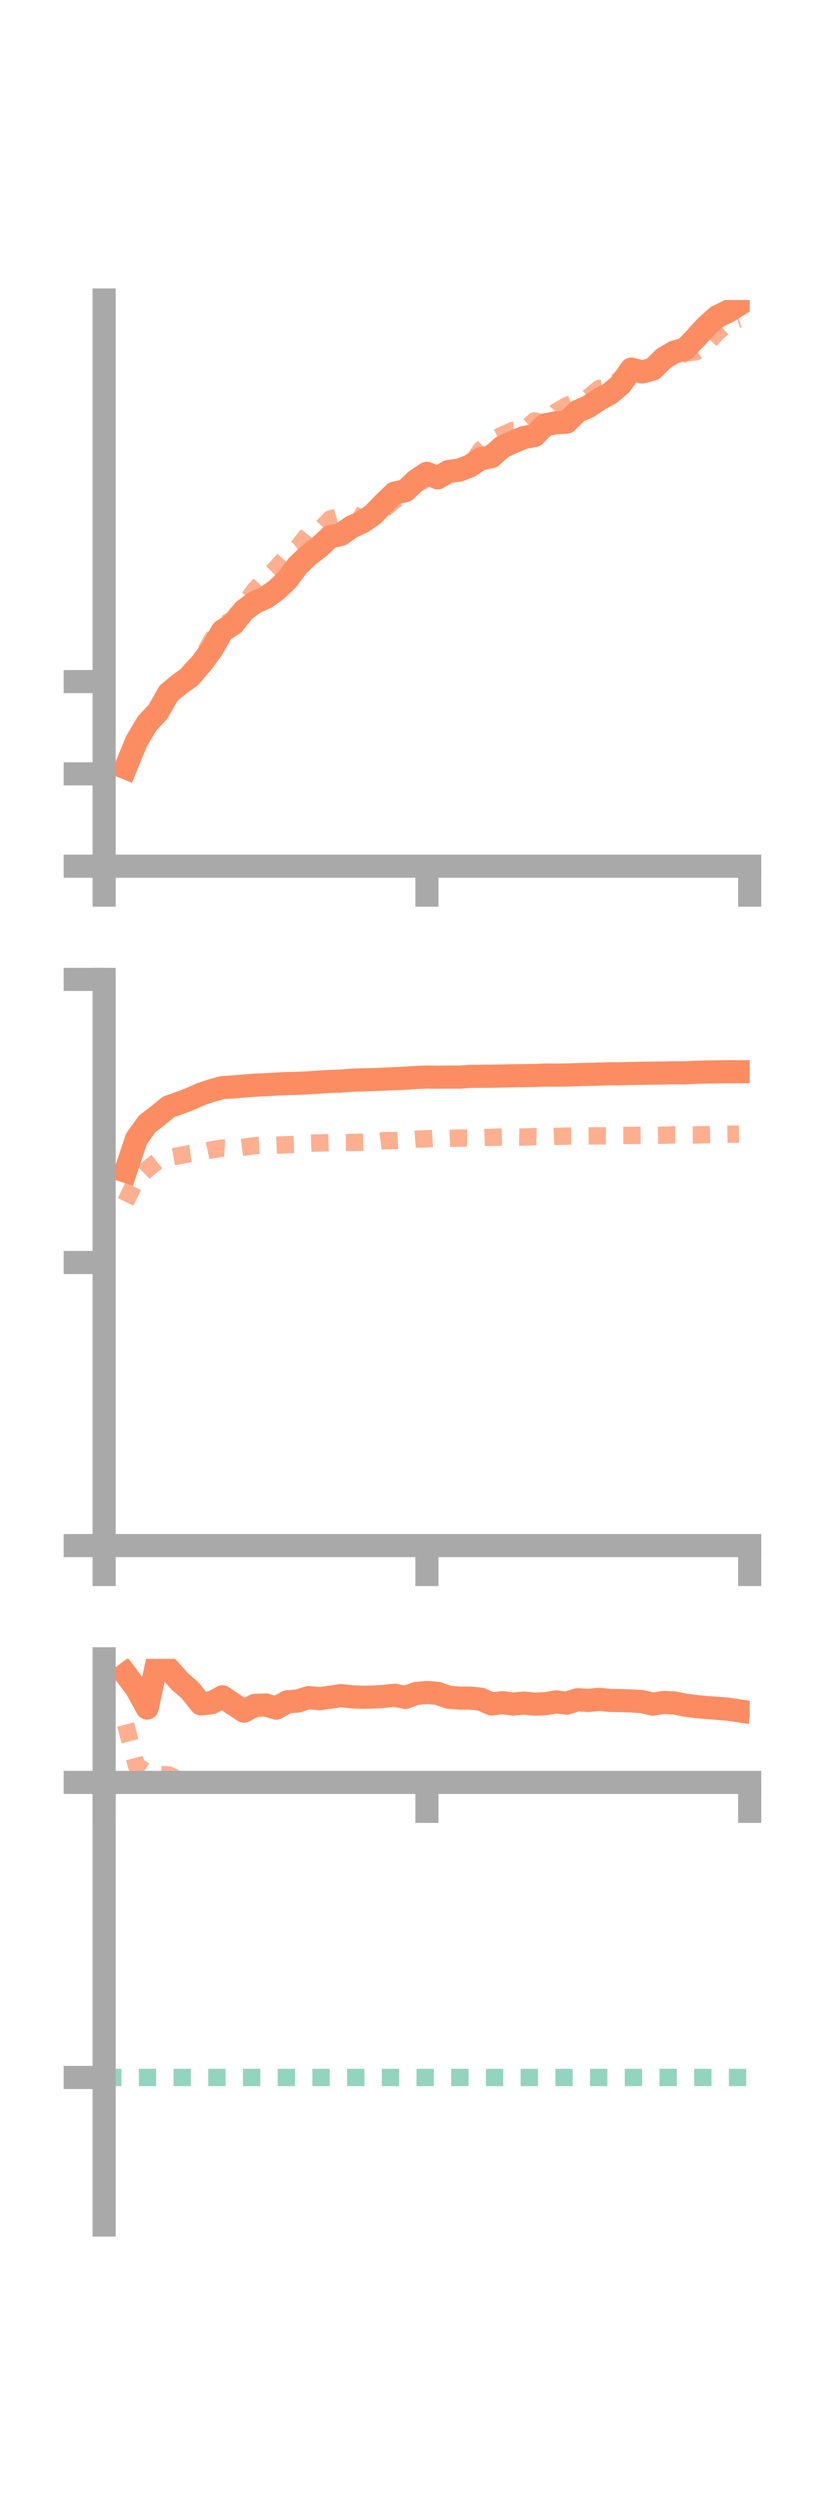 <?xml version="1.0" encoding="utf-8" standalone="no"?>
<!DOCTYPE svg PUBLIC "-//W3C//DTD SVG 1.1//EN"
  "http://www.w3.org/Graphics/SVG/1.1/DTD/svg11.dtd">
<!-- Created with matplotlib (https://matplotlib.org/) -->
<svg height="216pt" version="1.1" viewBox="0 0 72 216" width="72pt" xmlns="http://www.w3.org/2000/svg" xmlns:xlink="http://www.w3.org/1999/xlink">
 <defs>
  <style type="text/css">*{stroke-linecap:butt;stroke-linejoin:round;}</style>
 </defs>
 <g id="figure_1">
  <g id="patch_1">
   <path d="M 0 216 
L 72 216 
L 72 0 
L 0 0 
z
" style="fill:none;"/>
  </g>
  <g id="axes_1">
   <g id="patch_2">
    <path d="M 9 74.838 
L 64.8 74.838 
L 64.8 25.92 
L 9 25.92 
z
" style="fill:none;"/>
   </g>
   <g id="matplotlib.axis_1">
    <g id="xtick_1">
     <g id="line2d_1">
      <defs>
       <path d="M 0 0 
L 0 3.5 
" id="m61c2a48303" style="stroke:#a9a9a9;stroke-width:2;"/>
      </defs>
      <g>
       <use style="fill:#a9a9a9;stroke:#a9a9a9;stroke-width:2;" x="9" xlink:href="#m61c2a48303" y="74.838"/>
      </g>
     </g>
    </g>
    <g id="xtick_2">
     <g id="line2d_2">
      <g>
       <use style="fill:#a9a9a9;stroke:#a9a9a9;stroke-width:2;" x="36.9" xlink:href="#m61c2a48303" y="74.838"/>
      </g>
     </g>
    </g>
    <g id="xtick_3">
     <g id="line2d_3">
      <g>
       <use style="fill:#a9a9a9;stroke:#a9a9a9;stroke-width:2;" x="64.8" xlink:href="#m61c2a48303" y="74.838"/>
      </g>
     </g>
    </g>
   </g>
   <g id="matplotlib.axis_2">
    <g id="ytick_1">
     <g id="line2d_4">
      <defs>
       <path d="M 0 0 
L -3.5 0 
" id="md9dc76cf8a" style="stroke:#a9a9a9;stroke-width:2;"/>
      </defs>
      <g>
       <use style="fill:#a9a9a9;stroke:#a9a9a9;stroke-width:2;" x="9" xlink:href="#md9dc76cf8a" y="74.838"/>
      </g>
     </g>
    </g>
    <g id="ytick_2">
     <g id="line2d_5">
      <g>
       <use style="fill:#a9a9a9;stroke:#a9a9a9;stroke-width:2;" x="9" xlink:href="#md9dc76cf8a" y="66.863"/>
      </g>
     </g>
    </g>
    <g id="ytick_3">
     <g id="line2d_6">
      <g>
       <use style="fill:#a9a9a9;stroke:#a9a9a9;stroke-width:2;" x="9" xlink:href="#md9dc76cf8a" y="58.889"/>
      </g>
     </g>
    </g>
   </g>
   <g id="line2d_7">
    <path clip-path="url(#p4e4e3678b7)" d="M 10.86 66.335 
L 11.79 64.066 
L 12.72 62.496 
L 13.65 61.507 
L 14.58 59.879 
L 15.51 59.116 
L 16.44 58.454 
L 17.37 57.364 
L 18.3 56.132 
L 19.23 54.503 
L 20.16 53.911 
L 21.09 52.741 
L 22.02 52.049 
L 22.95 51.641 
L 23.88 50.983 
L 24.81 50.102 
L 25.74 48.862 
L 26.67 47.972 
L 27.6 47.262 
L 28.53 46.38 
L 29.46 46.179 
L 30.39 45.522 
L 31.32 45.099 
L 32.25 44.46 
L 33.18 43.493 
L 34.11 42.602 
L 35.04 42.396 
L 35.97 41.501 
L 36.9 40.895 
L 37.83 41.288 
L 38.76 40.736 
L 39.69 40.621 
L 40.62 40.261 
L 41.55 39.643 
L 42.48 39.453 
L 43.41 38.616 
L 44.34 38.194 
L 45.27 37.805 
L 46.2 37.632 
L 47.13 36.701 
L 48.06 36.53 
L 48.99 36.471 
L 49.92 35.54 
L 50.85 35.138 
L 51.78 34.507 
L 52.71 34.004 
L 53.64 33.222 
L 54.57 31.887 
L 55.5 32.139 
L 56.43 31.89 
L 57.36 30.963 
L 58.29 30.413 
L 59.22 30.161 
L 60.15 29.183 
L 61.08 28.167 
L 62.01 27.346 
L 62.94 26.9 
L 63.87 26.319 
" style="fill:none;stroke:#fc8d62;stroke-linecap:square;stroke-width:2;"/>
   </g>
   <g id="line2d_8">
    <path clip-path="url(#p4e4e3678b7)" d="M 10.86 65.986 
L 11.79 64.32 
L 12.72 62.756 
L 13.65 61.357 
L 14.58 60.344 
L 15.51 59.154 
L 16.44 57.949 
L 17.37 57.011 
L 18.3 55.312 
L 19.23 54.053 
L 20.16 53.482 
L 21.09 52.248 
L 22.02 50.976 
L 22.95 49.994 
L 23.88 49.084 
L 24.81 47.999 
L 25.74 47.28 
L 26.67 46.101 
L 27.6 45.836 
L 28.53 44.85 
L 29.46 44.584 
L 30.39 44.354 
L 31.32 44.86 
L 32.25 44.447 
L 33.18 44 
L 34.11 43.224 
L 35.04 42.704 
L 35.97 41.858 
L 36.9 41.359 
L 37.83 40.967 
L 38.76 40.972 
L 39.69 40.571 
L 40.62 40.258 
L 41.55 38.878 
L 42.48 38.054 
L 43.41 37.599 
L 44.34 37.187 
L 45.27 37.191 
L 46.2 36.361 
L 47.13 36.641 
L 48.06 35.581 
L 48.99 35.038 
L 49.92 34.688 
L 50.85 34.349 
L 51.78 33.575 
L 52.71 33.491 
L 53.64 32.717 
L 54.57 32.57 
L 55.5 32.268 
L 56.43 31.769 
L 57.36 31.346 
L 58.29 31.011 
L 59.22 30.513 
L 60.15 30.4 
L 61.08 29.725 
L 62.01 28.724 
L 62.94 27.879 
L 63.87 27.575 
" style="fill:none;stroke:#fc8d62;stroke-dasharray:1.5,1.5;stroke-dashoffset:0;stroke-opacity:0.7;stroke-width:1.5;"/>
   </g>
   <g id="patch_3">
    <path d="M 9 74.838 
L 9 25.92 
" style="fill:none;stroke:#a9a9a9;stroke-linecap:square;stroke-linejoin:miter;stroke-width:2;"/>
   </g>
   <g id="patch_4">
    <path d="M 64.8 74.838 
L 64.8 25.92 
" style="fill:none;"/>
   </g>
   <g id="patch_5">
    <path d="M 9 74.838 
L 64.8 74.838 
" style="fill:none;stroke:#a9a9a9;stroke-linecap:square;stroke-linejoin:miter;stroke-width:2;"/>
   </g>
   <g id="patch_6">
    <path d="M 9 25.92 
L 64.8 25.92 
" style="fill:none;"/>
   </g>
  </g>
  <g id="axes_2">
   <g id="patch_7">
    <path d="M 9 133.539 
L 64.8 133.539 
L 64.8 84.621 
L 9 84.621 
z
" style="fill:none;"/>
   </g>
   <g id="matplotlib.axis_3">
    <g id="xtick_4">
     <g id="line2d_9">
      <g>
       <use style="fill:#a9a9a9;stroke:#a9a9a9;stroke-width:2;" x="9" xlink:href="#m61c2a48303" y="133.539"/>
      </g>
     </g>
    </g>
    <g id="xtick_5">
     <g id="line2d_10">
      <g>
       <use style="fill:#a9a9a9;stroke:#a9a9a9;stroke-width:2;" x="36.9" xlink:href="#m61c2a48303" y="133.539"/>
      </g>
     </g>
    </g>
    <g id="xtick_6">
     <g id="line2d_11">
      <g>
       <use style="fill:#a9a9a9;stroke:#a9a9a9;stroke-width:2;" x="64.8" xlink:href="#m61c2a48303" y="133.539"/>
      </g>
     </g>
    </g>
   </g>
   <g id="matplotlib.axis_4">
    <g id="ytick_4">
     <g id="line2d_12">
      <g>
       <use style="fill:#a9a9a9;stroke:#a9a9a9;stroke-width:2;" x="9" xlink:href="#md9dc76cf8a" y="133.539"/>
      </g>
     </g>
    </g>
    <g id="ytick_5">
     <g id="line2d_13">
      <g>
       <use style="fill:#a9a9a9;stroke:#a9a9a9;stroke-width:2;" x="9" xlink:href="#md9dc76cf8a" y="109.08"/>
      </g>
     </g>
    </g>
    <g id="ytick_6">
     <g id="line2d_14">
      <g>
       <use style="fill:#a9a9a9;stroke:#a9a9a9;stroke-width:2;" x="9" xlink:href="#md9dc76cf8a" y="84.621"/>
      </g>
     </g>
    </g>
   </g>
   <g id="line2d_15">
    <path clip-path="url(#p35213e43f5)" d="M 10.86 101.195 
L 11.79 98.405 
L 12.72 97.107 
L 13.65 96.391 
L 14.58 95.629 
L 15.51 95.306 
L 16.44 94.95 
L 17.37 94.534 
L 18.3 94.219 
L 19.23 93.967 
L 20.16 93.913 
L 21.09 93.835 
L 22.02 93.76 
L 22.95 93.721 
L 23.88 93.665 
L 24.81 93.624 
L 25.74 93.6 
L 26.67 93.558 
L 27.6 93.493 
L 28.53 93.433 
L 29.46 93.408 
L 30.39 93.331 
L 31.32 93.302 
L 32.25 93.277 
L 33.18 93.239 
L 34.11 93.196 
L 35.04 93.159 
L 35.97 93.093 
L 36.9 93.058 
L 37.83 93.07 
L 38.76 93.058 
L 39.69 93.064 
L 40.62 92.998 
L 41.55 92.993 
L 42.48 92.985 
L 43.41 92.968 
L 44.34 92.947 
L 45.27 92.939 
L 46.2 92.926 
L 47.13 92.884 
L 48.06 92.89 
L 48.99 92.882 
L 49.92 92.849 
L 50.85 92.825 
L 51.78 92.801 
L 52.71 92.777 
L 53.64 92.772 
L 54.57 92.748 
L 55.5 92.733 
L 56.43 92.72 
L 57.36 92.711 
L 58.29 92.686 
L 59.22 92.691 
L 60.15 92.643 
L 61.08 92.623 
L 62.01 92.607 
L 62.94 92.596 
L 63.87 92.597 
" style="fill:none;stroke:#fc8d62;stroke-linecap:square;stroke-width:2;"/>
   </g>
   <g id="line2d_16">
    <path clip-path="url(#p35213e43f5)" d="M 10.86 103.845 
L 11.79 101.926 
L 12.72 101.025 
L 13.65 100.287 
L 14.58 100.007 
L 15.51 99.844 
L 16.44 99.672 
L 17.37 99.551 
L 18.3 99.346 
L 19.23 99.193 
L 20.16 99.247 
L 21.09 99.117 
L 22.02 98.985 
L 22.95 98.927 
L 23.88 98.943 
L 24.81 98.905 
L 25.74 98.869 
L 26.67 98.78 
L 27.6 98.752 
L 28.53 98.729 
L 29.46 98.723 
L 30.39 98.711 
L 31.32 98.692 
L 32.25 98.675 
L 33.18 98.555 
L 34.11 98.549 
L 35.04 98.501 
L 35.97 98.426 
L 36.9 98.391 
L 37.83 98.336 
L 38.76 98.359 
L 39.69 98.327 
L 40.62 98.342 
L 41.55 98.302 
L 42.48 98.264 
L 43.41 98.24 
L 44.34 98.225 
L 45.27 98.243 
L 46.2 98.207 
L 47.13 98.228 
L 48.06 98.183 
L 48.99 98.157 
L 49.92 98.146 
L 50.85 98.145 
L 51.78 98.14 
L 52.71 98.145 
L 53.64 98.108 
L 54.57 98.102 
L 55.5 98.094 
L 56.43 98.097 
L 57.36 98.084 
L 58.29 98.05 
L 59.22 98.059 
L 60.15 98.06 
L 61.08 98.039 
L 62.01 98.02 
L 62.94 98 
L 63.87 97.988 
" style="fill:none;stroke:#fc8d62;stroke-dasharray:1.5,1.5;stroke-dashoffset:0;stroke-opacity:0.7;stroke-width:1.5;"/>
   </g>
   <g id="patch_8">
    <path d="M 9 133.539 
L 9 84.621 
" style="fill:none;stroke:#a9a9a9;stroke-linecap:square;stroke-linejoin:miter;stroke-width:2;"/>
   </g>
   <g id="patch_9">
    <path d="M 64.8 133.539 
L 64.8 84.621 
" style="fill:none;"/>
   </g>
   <g id="patch_10">
    <path d="M 9 133.539 
L 64.8 133.539 
" style="fill:none;stroke:#a9a9a9;stroke-linecap:square;stroke-linejoin:miter;stroke-width:2;"/>
   </g>
   <g id="patch_11">
    <path d="M 9 84.621 
L 64.8 84.621 
" style="fill:none;"/>
   </g>
  </g>
  <g id="axes_3">
   <g id="patch_12">
    <path d="M 9 192.24 
L 64.8 192.24 
L 64.8 143.322 
L 9 143.322 
z
" style="fill:none;"/>
   </g>
   <g id="matplotlib.axis_5">
    <g id="xtick_7">
     <g id="line2d_17">
      <g>
       <use style="fill:#a9a9a9;stroke:#a9a9a9;stroke-width:2;" x="9" xlink:href="#m61c2a48303" y="154"/>
      </g>
     </g>
    </g>
    <g id="xtick_8">
     <g id="line2d_18">
      <g>
       <use style="fill:#a9a9a9;stroke:#a9a9a9;stroke-width:2;" x="36.9" xlink:href="#m61c2a48303" y="154"/>
      </g>
     </g>
    </g>
    <g id="xtick_9">
     <g id="line2d_19">
      <g>
       <use style="fill:#a9a9a9;stroke:#a9a9a9;stroke-width:2;" x="64.8" xlink:href="#m61c2a48303" y="154"/>
      </g>
     </g>
    </g>
   </g>
   <g id="matplotlib.axis_6">
    <g id="ytick_7">
     <g id="line2d_20">
      <g>
       <use style="fill:#a9a9a9;stroke:#a9a9a9;stroke-width:2;" x="9" xlink:href="#md9dc76cf8a" y="154"/>
      </g>
     </g>
    </g>
    <g id="ytick_8">
     <g id="line2d_21">
      <g>
       <use style="fill:#a9a9a9;stroke:#a9a9a9;stroke-width:2;" x="9" xlink:href="#md9dc76cf8a" y="179.493"/>
      </g>
     </g>
    </g>
   </g>
   <g id="line2d_22">
    <path clip-path="url(#p79572b035e)" d="M 10.86 144.647 
L 11.79 145.889 
L 12.72 147.576 
L 13.65 143.322 
L 14.58 144.194 
L 15.51 145.247 
L 16.44 146.059 
L 17.37 147.221 
L 18.3 147.111 
L 19.23 146.605 
L 20.16 147.238 
L 21.09 147.846 
L 22.02 147.348 
L 22.95 147.309 
L 23.88 147.581 
L 24.81 147.041 
L 25.74 146.968 
L 26.67 146.672 
L 27.6 146.765 
L 28.53 146.641 
L 29.46 146.499 
L 30.39 146.605 
L 31.32 146.644 
L 32.25 146.625 
L 33.18 146.572 
L 34.11 146.467 
L 35.04 146.656 
L 35.97 146.317 
L 36.9 146.229 
L 37.83 146.311 
L 38.76 146.639 
L 39.69 146.715 
L 40.62 146.716 
L 41.55 146.808 
L 42.48 147.223 
L 43.41 147.111 
L 44.34 147.234 
L 45.27 147.145 
L 46.2 147.238 
L 47.13 147.205 
L 48.06 147.044 
L 48.99 147.151 
L 49.92 146.855 
L 50.85 146.917 
L 51.78 146.825 
L 52.71 146.917 
L 53.64 146.931 
L 54.57 146.959 
L 55.5 147.021 
L 56.43 147.239 
L 57.36 147.089 
L 58.29 147.137 
L 59.22 147.324 
L 60.15 147.444 
L 61.08 147.532 
L 62.01 147.599 
L 62.94 147.676 
L 63.87 147.815 
" style="fill:none;stroke:#fc8d62;stroke-linecap:square;stroke-width:2;"/>
   </g>
   <g id="line2d_23">
    <path clip-path="url(#p79572b035e)" d="M 10.86 148.992 
L 11.79 152.541 
L 12.72 153.163 
L 13.65 153.305 
L 14.58 153.355 
L 15.51 153.805 
L 16.44 153.824 
L 17.37 153.891 
L 18.3 153.96 
L 19.23 153.962 
L 20.16 154 
L 21.09 154 
L 22.02 154.001 
L 22.95 154 
L 23.88 154 
L 24.81 154 
L 25.74 154 
L 26.67 154 
L 27.6 153.999 
L 28.53 153.997 
L 29.46 153.993 
L 30.39 154 
L 31.32 153.995 
L 32.25 153.994 
L 33.18 154 
L 34.11 153.989 
L 35.04 153.979 
L 35.97 153.986 
L 36.9 153.988 
L 37.83 153.983 
L 38.76 153.993 
L 39.69 153.997 
L 40.62 153.993 
L 41.55 153.993 
L 42.48 153.995 
L 43.41 153.989 
L 44.34 153.981 
L 45.27 153.993 
L 46.2 153.975 
L 47.13 153.97 
L 48.06 153.968 
L 48.99 153.965 
L 49.92 153.97 
L 50.85 153.981 
L 51.78 153.988 
L 52.71 153.995 
L 53.64 153.994 
L 54.57 153.996 
L 55.5 153.995 
L 56.43 153.995 
L 57.36 153.994 
L 58.29 153.995 
L 59.22 153.998 
L 60.15 153.999 
L 61.08 153.999 
L 62.01 153.997 
L 62.94 153.995 
L 63.87 153.993 
" style="fill:none;stroke:#fc8d62;stroke-dasharray:1.5,1.5;stroke-dashoffset:0;stroke-opacity:0.7;stroke-width:1.5;"/>
   </g>
   <g id="line2d_24">
    <path clip-path="url(#p79572b035e)" d="M 9 179.493 
L 64.8 179.493 
" style="fill:none;stroke:#66c2a5;stroke-dasharray:1.5,1.5;stroke-dashoffset:0;stroke-opacity:0.7;stroke-width:1.5;"/>
   </g>
   <g id="patch_13">
    <path d="M 9 192.24 
L 9 143.322 
" style="fill:none;stroke:#a9a9a9;stroke-linecap:square;stroke-linejoin:miter;stroke-width:2;"/>
   </g>
   <g id="patch_14">
    <path d="M 64.8 192.24 
L 64.8 143.322 
" style="fill:none;"/>
   </g>
   <g id="patch_15">
    <path d="M 9 154 
L 64.8 154 
" style="fill:none;stroke:#a9a9a9;stroke-linecap:square;stroke-linejoin:miter;stroke-width:2;"/>
   </g>
   <g id="patch_16">
    <path d="M 9 143.322 
L 64.8 143.322 
" style="fill:none;"/>
   </g>
  </g>
 </g>
 <defs>
  <clipPath id="p4e4e3678b7">
   <rect height="48.918" width="55.8" x="9" y="25.92"/>
  </clipPath>
  <clipPath id="p35213e43f5">
   <rect height="48.918" width="55.8" x="9" y="84.621"/>
  </clipPath>
  <clipPath id="p79572b035e">
   <rect height="48.918" width="55.8" x="9" y="143.322"/>
  </clipPath>
 </defs>
</svg>
